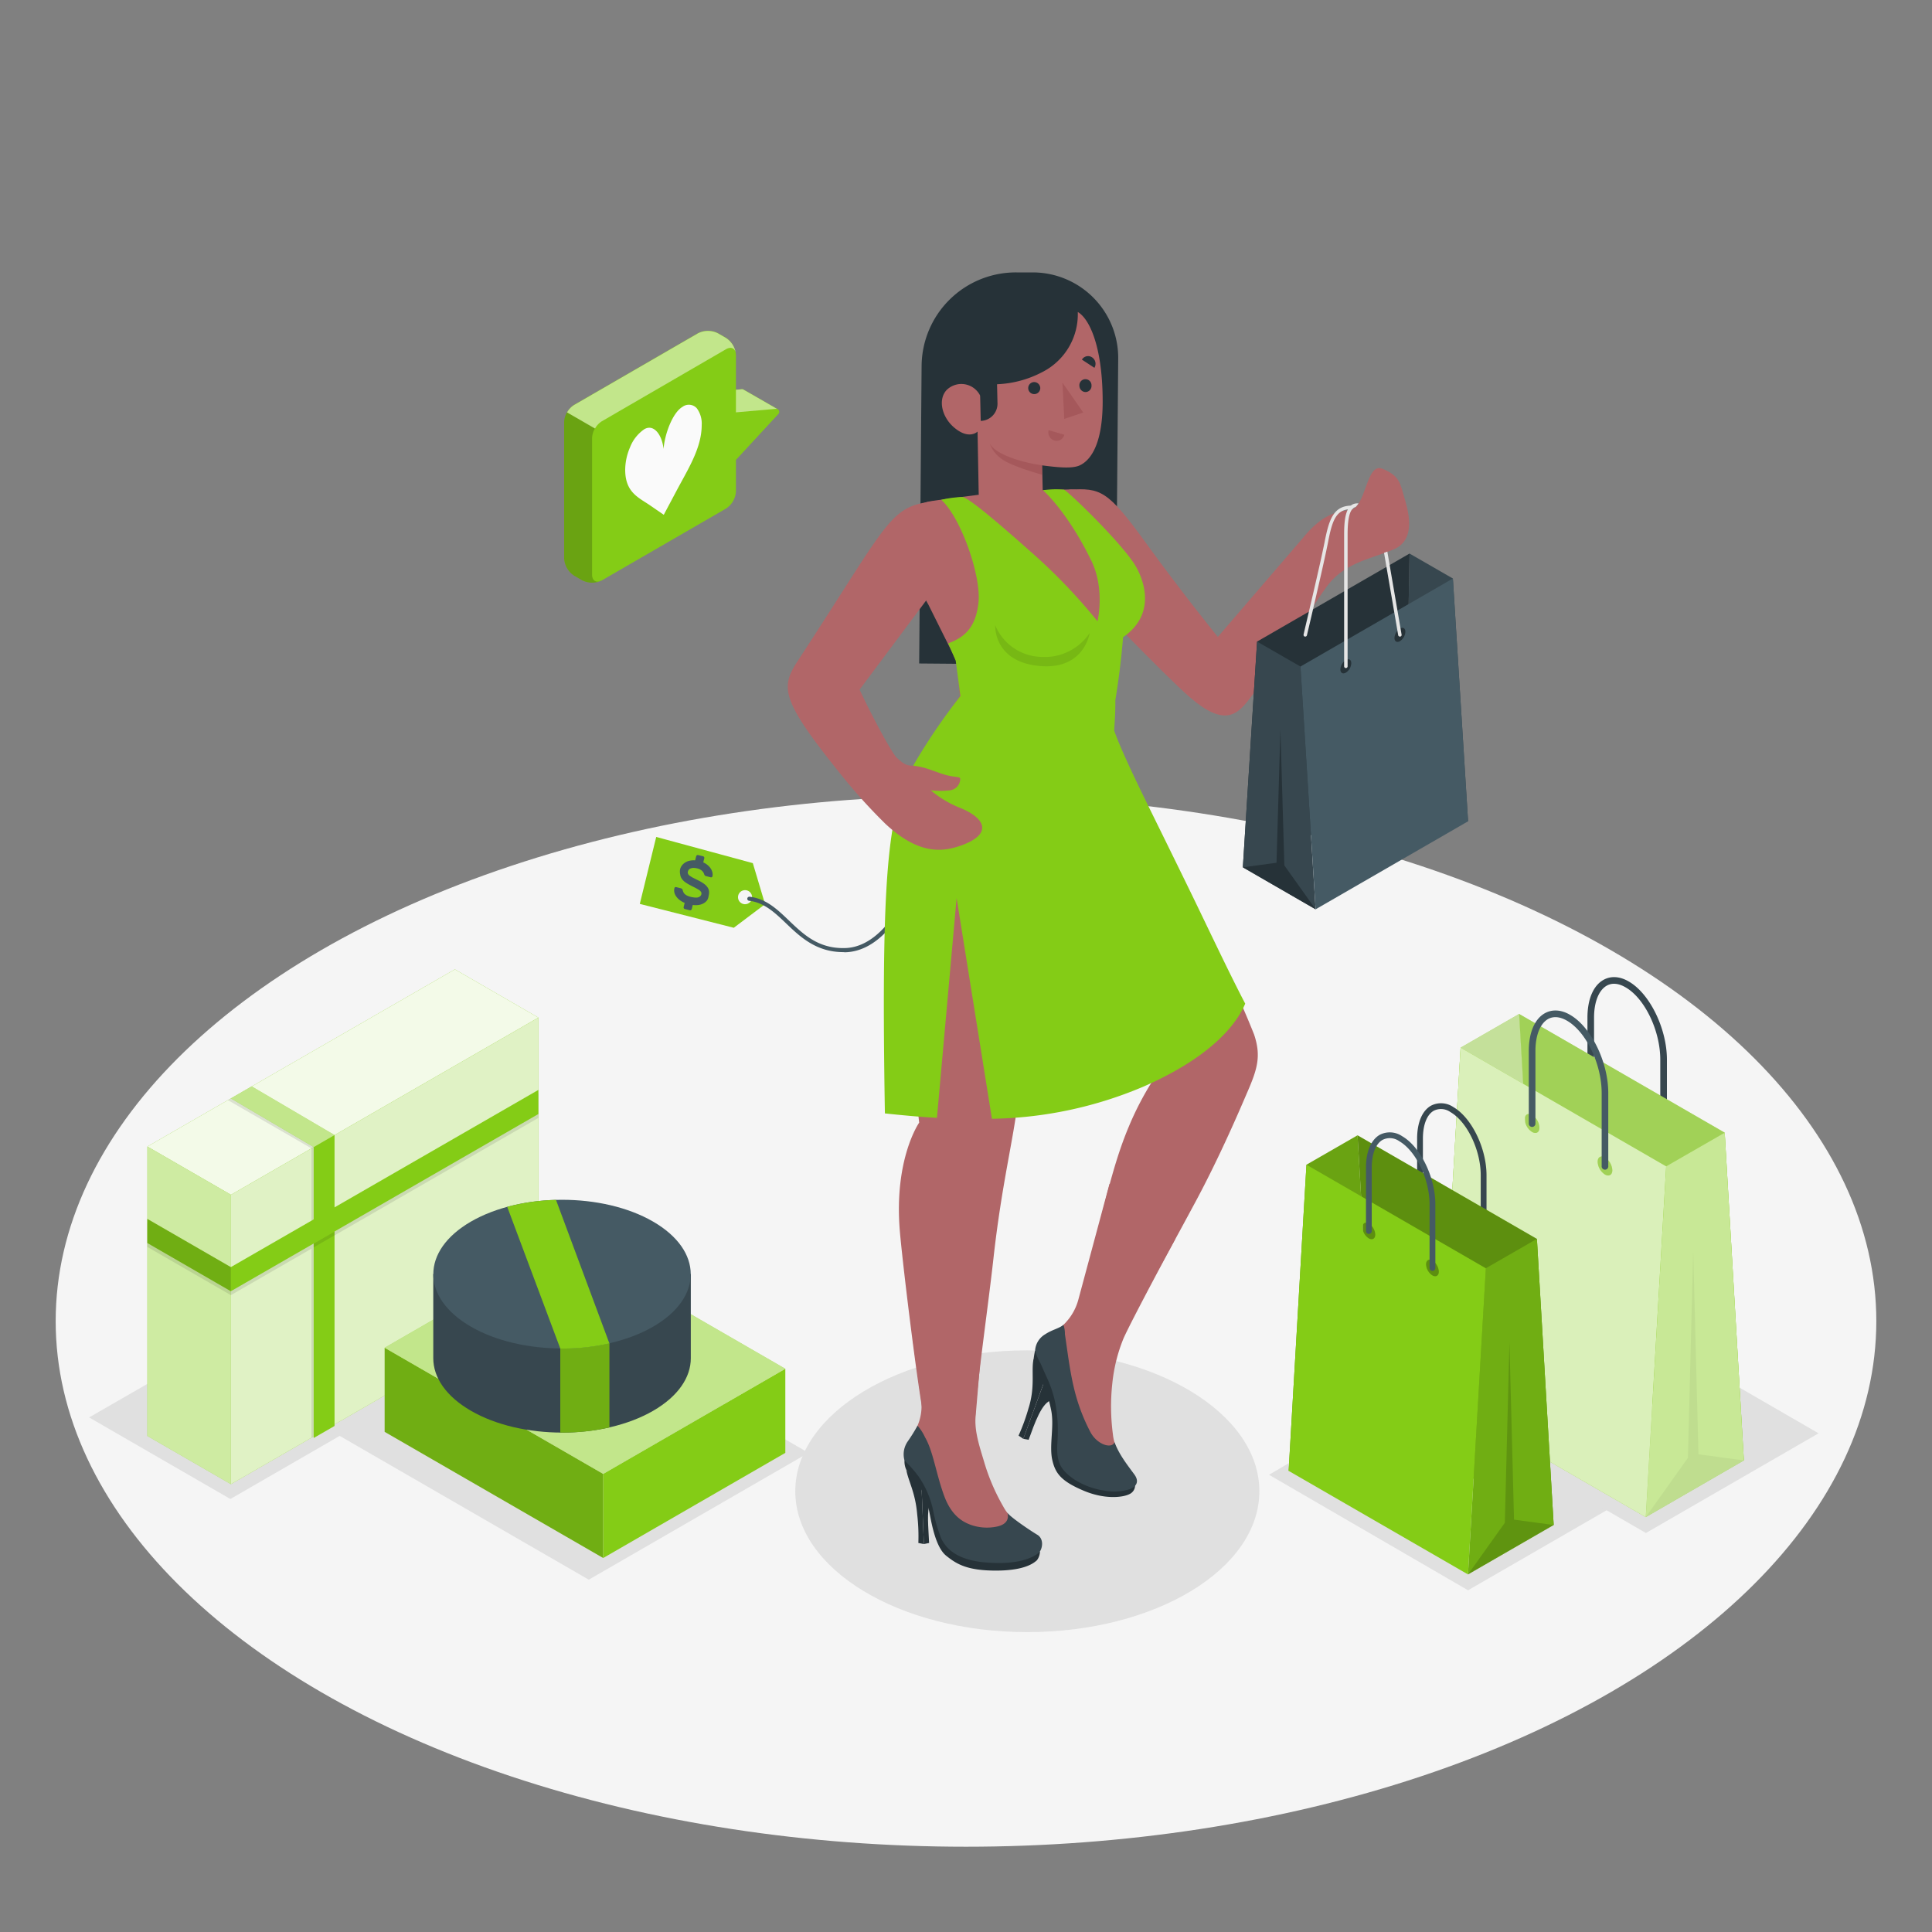 <svg xmlns="http://www.w3.org/2000/svg" viewBox="0 0 500 500"><rect x="0" y="0" width="500" height="500" fill="#808080" stroke="none"/><!--Successful purchase--><g id="freepik--Floor--inject-1--inject-62"><ellipse id="freepik--floor--inject-1--inject-62" cx="250" cy="341.91" rx="235.59" ry="136.02" style="fill:#f5f5f5"></ellipse></g><g id="freepik--Shadows--inject-1--inject-62"><polygon id="freepik--Shadow--inject-1--inject-62" points="328.42 381.67 379.93 411.56 424.62 385.76 372.72 355.65 328.42 381.67" style="fill:#e0e0e0"></polygon><polygon id="freepik--shadow--inject-1--inject-62" points="375.96 367.82 425.96 396.74 470.64 370.94 420.25 341.8 375.96 367.82" style="fill:#e0e0e0"></polygon><ellipse id="freepik--shadow--inject-1--inject-62" cx="265.87" cy="385.93" rx="60.05" ry="36.46" style="fill:#e0e0e0"></ellipse><polygon id="freepik--shadow--inject-1--inject-62" points="152.37 408.82 209.24 375.99 140.18 336.12 83.31 368.95 152.37 408.82" style="fill:#e0e0e0"></polygon><polygon id="freepik--shadow--inject-1--inject-62" points="59.62 387.94 23.06 366.83 100.36 322.34 136.8 343.38 59.62 387.94" style="fill:#e0e0e0"></polygon></g><g id="freepik--Gifts--inject-1--inject-62"><g id="freepik--Box--inject-1--inject-62"><polygon points="59.75 384.1 139.33 338.23 139.33 263.35 59.75 309.21 59.75 384.1" style="fill:#84CC16"></polygon><polygon points="59.75 384.1 139.33 338.23 139.33 263.35 59.75 309.21 59.75 384.1" style="fill:#fff;opacity:0.75"></polygon><polygon points="38.13 296.73 59.75 309.21 139.33 263.35 117.72 250.87 38.13 296.73" style="fill:#84CC16"></polygon><polygon points="38.13 296.73 59.75 309.21 139.33 263.35 117.72 250.87 38.13 296.73" style="fill:#fff;opacity:0.9"></polygon><polygon points="38.13 296.73 59.75 309.21 59.75 384.1 38.13 371.62 38.13 296.73" style="fill:#84CC16"></polygon><polygon points="38.13 296.73 59.75 309.21 59.75 384.1 38.13 371.62 38.13 296.73" style="fill:#fff;opacity:0.6"></polygon><polygon points="139.34 283.07 81.18 316.59 81.18 296.87 80.6 297.2 80.6 316.92 59.75 328.94 59.75 335.18 80.6 323.16 80.6 372.08 81.18 371.74 81.18 322.83 139.33 289.31 139.34 283.07" style="opacity:0.1"></polygon><polygon points="59.75 284.28 81.18 296.87 81.18 372.15 86.58 369.04 86.58 293.75 65.15 281.16 59.75 284.28" style="fill:#84CC16"></polygon><polygon points="86.58 318.7 81.18 321.82 81.18 322.82 86.58 319.7 86.58 318.7" style="opacity:0.1"></polygon><polygon points="38.13 316.46 38.13 322.7 59.75 335.18 59.75 328.94 38.13 316.46" style="opacity:0.1"></polygon><polygon points="38.13 315.45 59.74 327.93 139.33 282.07 139.33 288.31 59.74 334.17 38.13 321.69 38.13 315.45" style="fill:#84CC16"></polygon><polygon points="59.75 334.17 59.75 327.93 38.13 315.45 38.13 321.69 59.75 334.17" style="opacity:0.15"></polygon><polygon points="86.58 293.75 81.18 296.87 59.75 284.28 65.15 281.16 86.58 293.75" style="fill:#fff;opacity:0.5"></polygon><polygon points="58.99 284.72 80.6 297.2 81.18 296.87 59.75 284.28 58.99 284.72" style="opacity:0.1"></polygon></g><g id="freepik--box--inject-1--inject-62"><polygon points="99.55 348.79 156.11 381.44 156.11 403.21 99.55 370.56 99.55 348.79" style="fill:#84CC16"></polygon><polygon points="99.55 348.79 156.11 381.44 156.11 403.21 99.55 370.56 99.55 348.79" style="opacity:0.15"></polygon><polygon points="156.11 381.44 203.24 354.23 203.24 376 156.11 403.21 156.11 381.44" style="fill:#84CC16"></polygon><polygon points="203.24 354.23 146.68 321.58 99.55 348.79 156.11 381.44 203.24 354.23" style="fill:#84CC16"></polygon><polygon points="203.24 354.23 146.68 321.58 99.55 348.79 156.11 381.44 203.24 354.23" style="fill:#fff;opacity:0.5"></polygon></g><g id="freepik--rounded-box--inject-1--inject-62"><path d="M178.78,329.74H112.13v21.77h0c0,4.93,3.26,9.85,9.77,13.61,13,7.51,34.11,7.51,47.12,0,6.51-3.76,9.76-8.68,9.76-13.61h0Z" style="fill:#37474f"></path><path d="M145,370.75a54.53,54.53,0,0,0,12.71-1.33V341.56H145Z" style="fill:#84CC16"></path><path d="M145,370.75a54.53,54.53,0,0,0,12.71-1.33V341.56H145Z" style="opacity:0.15"></path><path d="M121.89,316.14c-13,7.52-13,19.7,0,27.21s34.11,7.51,47.12,0,13-19.69,0-27.21S134.9,308.63,121.89,316.14Z" style="fill:#455a64"></path><path d="M143.89,310.53a53.53,53.53,0,0,0-12.62,1.8L145,349a54,54,0,0,0,12.71-1.33Z" style="fill:#84CC16"></path></g></g><g id="freepik--Bags--inject-1--inject-62"><g id="freepik--Bag--inject-1--inject-62"><path d="M414.91,253.63c1.92-1.11,4.27-1,6.63.39,5.44,3.14,9.86,12.21,9.86,20.22v18.89a.86.86,0,0,1-1.72,0V274.24c0-7.46-4-15.87-9-18.73-1.83-1.06-3.53-1.2-4.91-.39-2,1.18-3.23,4.18-3.23,8.24v18.8a.86.86,0,0,1-1.71,0v-18.8C410.83,258.67,412.31,255.13,414.91,253.63Z" style="fill:#37474f"></path><polygon points="372.72 361.91 378.01 271.13 393.15 262.41 398.11 347.25 372.72 361.91" style="fill:#84CC16"></polygon><polygon points="372.72 361.91 378.01 271.13 393.15 262.41 398.11 347.25 372.72 361.91" style="fill:#fff;opacity:0.6"></polygon><polygon points="372.72 361.91 378.01 271.13 393.15 262.41 398.11 347.25 372.72 361.91" style="opacity:0.05"></polygon><polygon points="446.35 293.13 451.31 377.96 398.11 347.25 393.15 262.41 446.35 293.13" style="fill:#84CC16"></polygon><polygon points="446.35 293.13 451.31 377.96 398.11 347.25 393.15 262.41 446.35 293.13" style="fill:#fff;opacity:0.3"></polygon><polygon points="446.35 293.13 451.31 377.96 398.11 347.25 393.15 262.41 446.35 293.13" style="opacity:0.05"></polygon><polygon points="446.35 293.13 431.2 301.84 425.92 392.63 451.31 377.96 446.35 293.13" style="fill:#84CC16"></polygon><polygon points="446.35 293.13 431.2 301.84 425.92 392.63 451.31 377.96 446.35 293.13" style="fill:#fff;opacity:0.55"></polygon><polygon points="425.92 392.63 436.83 377.3 438.2 323.79 439.56 376.37 451.31 377.96 425.92 392.63" style="opacity:0.05"></polygon><path d="M372.72,361.91l53.2,30.72,5.28-90.79L378,271.13Zm40.75-61.24c0-1.22.85-1.72,1.9-1.11a4.23,4.23,0,0,1,1.9,3.29c0,1.21-.86,1.71-1.9,1.12A4.18,4.18,0,0,1,413.47,300.67Zm-18.86-11c0-1.23.85-1.72,1.9-1.12a4.21,4.21,0,0,1,1.9,3.29c0,1.21-.85,1.71-1.9,1.12A4.17,4.17,0,0,1,394.61,289.71Z" style="fill:#84CC16"></path><path d="M372.72,361.91l53.2,30.72,5.28-90.79L378,271.13Zm40.75-61.24c0-1.22.85-1.72,1.9-1.11a4.23,4.23,0,0,1,1.9,3.29c0,1.21-.86,1.71-1.9,1.12A4.18,4.18,0,0,1,413.47,300.67Zm-18.86-11c0-1.23.85-1.72,1.9-1.12a4.21,4.21,0,0,1,1.9,3.29c0,1.21-.85,1.71-1.9,1.12A4.17,4.17,0,0,1,394.61,289.71Z" style="fill:#fff;opacity:0.7"></path><path d="M399.74,262.26c1.92-1.1,4.27-1,6.63.4,5.43,3.14,9.85,12.2,9.85,20.22v18.88a.86.86,0,1,1-1.71,0V282.88c0-7.47-4-15.87-9-18.74-1.83-1.05-3.53-1.19-4.92-.39-2,1.18-3.22,4.19-3.22,8.24v18.8a.86.86,0,0,1-1.72,0V272C395.65,267.31,397.14,263.76,399.74,262.26Z" style="fill:#455a64"></path></g><g id="freepik--bag--inject-1--inject-62"><path d="M370.32,286.16a5.64,5.64,0,0,1,5.79.34c4.74,2.74,8.6,10.65,8.6,17.65v16.48a.75.75,0,0,1-1.5,0V304.15c0-6.52-3.52-13.85-7.85-16.35a4.19,4.19,0,0,0-4.29-.35c-1.79,1-2.82,3.66-2.82,7.2v16.4a.75.75,0,0,1-1.5,0v-16.4C366.75,290.56,368.05,287.46,370.32,286.16Z" style="fill:#37474f"></path><polygon points="333.5 380.66 338.11 301.43 351.33 293.82 355.66 367.86 333.5 380.66" style="fill:#84CC16"></polygon><polygon points="333.5 380.66 338.11 301.43 351.33 293.82 355.66 367.86 333.5 380.66" style="opacity:0.2"></polygon><polygon points="397.75 320.63 402.09 394.67 355.66 367.86 351.33 293.82 397.75 320.63" style="fill:#84CC16"></polygon><polygon points="397.75 320.63 402.09 394.67 355.66 367.86 351.33 293.82 397.75 320.63" style="opacity:0.3"></polygon><polygon points="397.75 320.63 384.54 328.23 379.92 407.46 402.09 394.67 397.75 320.63" style="fill:#84CC16"></polygon><polygon points="397.75 320.63 384.54 328.23 379.92 407.46 402.09 394.67 397.75 320.63" style="opacity:0.15"></polygon><polygon points="379.92 407.46 389.45 394.09 390.64 347.39 391.83 393.28 402.09 394.67 379.92 407.46" style="opacity:0.15"></polygon><path d="M333.5,380.66l46.42,26.8,4.62-79.23-46.43-26.8Zm35.56-53.44c0-1.07.74-1.51,1.66-1a3.68,3.68,0,0,1,1.65,2.87c0,1.06-.74,1.5-1.65,1A3.63,3.63,0,0,1,369.06,327.22Zm-16.46-9.58c0-1.06.74-1.5,1.66-1a3.65,3.65,0,0,1,1.66,2.87c0,1.06-.74,1.49-1.66,1A3.62,3.62,0,0,1,352.6,317.64Z" style="fill:#84CC16"></path><path d="M357.07,293.69a5.66,5.66,0,0,1,5.79.35c4.75,2.73,8.61,10.65,8.61,17.64v16.48a.75.75,0,1,1-1.5,0V311.68c0-6.51-3.53-13.85-7.86-16.35a4.17,4.17,0,0,0-4.29-.34c-1.78,1-2.81,3.65-2.81,7.19v16.41a.75.75,0,0,1-1.5,0V302.18C353.51,298.09,354.81,295,357.07,293.69Z" style="fill:#455a64"></path></g></g><g id="freepik--Character--inject-1--inject-62"><g id="freepik--Woman--inject-1--inject-62"><path d="M194.83,223.38l-25-6.78-4.25,17.33,24.32,6.18L198,234Zm-2,10.63a1.82,1.82,0,1,1,1.81-1.82A1.81,1.81,0,0,1,192.87,234Z" style="fill:#84CC16"></path><path d="M218.26,246.41c-7,0-11.15-3.93-14.78-7.4-2.93-2.8-5.69-5.44-9.62-5.89a.53.53,0,0,1-.46-.58.54.54,0,0,1,.59-.47c4.28.5,7.16,3.26,10.21,6.18,3.73,3.56,7.59,7.28,14.44,7.11,10.12-.21,15.91-14.17,16-14.31a.52.52,0,0,1,.68-.29.53.53,0,0,1,.29.69c-.24.6-6.11,14.73-16.91,15Z" style="fill:#455a64"></path><path d="M182,223.18a4.74,4.74,0,0,1,1.22.78,4,4,0,0,1,.79.93,3,3,0,0,1,.38,1,2.33,2.33,0,0,1,0,.86.38.38,0,0,1-.19.28.5.5,0,0,1-.34,0l-1.08-.28a.65.65,0,0,1-.38-.2,1,1,0,0,1-.17-.33,2,2,0,0,0-.54-.85,2.79,2.79,0,0,0-1.33-.64,3.13,3.13,0,0,0-.79-.11,2,2,0,0,0-.7.09,1.3,1.3,0,0,0-.53.29,1,1,0,0,0-.29.49.92.92,0,0,0,0,.62,1.34,1.34,0,0,0,.45.53,7.76,7.76,0,0,0,.9.55l1.38.69a9.23,9.23,0,0,1,1.45.87,3.7,3.7,0,0,1,.9.92,2.29,2.29,0,0,1,.37,1,3.49,3.49,0,0,1-.11,1.18A2.72,2.72,0,0,1,183,233a3.14,3.14,0,0,1-.91.78,3.74,3.74,0,0,1-1.26.42,5.23,5.23,0,0,1-1.54,0l-.26,1.06a.44.44,0,0,1-.53.31l-1.26-.31a.44.44,0,0,1-.31-.53l.26-1.06a6.31,6.31,0,0,1-1.22-.69,4.32,4.32,0,0,1-.91-.9,3,3,0,0,1-.52-1.05,2.39,2.39,0,0,1,0-1.16.36.36,0,0,1,.19-.27.48.48,0,0,1,.33,0l1.09.27a.8.8,0,0,1,.38.2.68.68,0,0,1,.16.34,3.36,3.36,0,0,0,.17.47,1.33,1.33,0,0,0,.32.46,2.43,2.43,0,0,0,.6.42,4.05,4.05,0,0,0,1,.35,6.12,6.12,0,0,0,.92.16,3.09,3.09,0,0,0,.82,0,1.66,1.66,0,0,0,.63-.28,1,1,0,0,0,.36-.54.82.82,0,0,0-.08-.62,1.87,1.87,0,0,0-.57-.54q-.4-.25-1-.57c-.41-.2-.89-.44-1.42-.73a8.74,8.74,0,0,1-1.25-.79,3.41,3.41,0,0,1-.8-.87,2.3,2.3,0,0,1-.35-1A3.52,3.52,0,0,1,176,225a2.75,2.75,0,0,1,.51-1.06,3.08,3.08,0,0,1,.88-.76,3.37,3.37,0,0,1,1.16-.44,5,5,0,0,1,1.35-.08l.27-1.06a.4.4,0,0,1,.2-.26.4.4,0,0,1,.32-.05l1.26.31a.45.45,0,0,1,.27.2.43.43,0,0,1,.05.33Z" style="fill:#455a64"></path><path d="M288.74,172.13l-50.86-.42.63-77A24.39,24.39,0,0,1,263.1,70.5l4.34,0a22.13,22.13,0,0,1,21.95,22.31Z" style="fill:#263238"></path><path d="M324.57,267.76c-4.2-10.64-12.52-28.18-24.29-52.19l-1.15-2.14c-5.05-10.26-10.22-17.68-11-24.56l.33-8c.61-3.3,1.69-11.45,2-16,8.59-7.8,5.33-14.34,1.7-20.2a48.4,48.4,0,0,0-4.66-5.73c-1.5-11.7-8.56-12.34-10.84-12.27l-17,.48c-8.09,1.2-17.48,2.26-19.45,2.69-3.77.84-4.71,4.86-4.85,10.18-.14,5.82.75,9.1,4.9,16.45l7.27,14.58.88,9.08s-4.67,6.7-7.49,11.22h0c-12.48,18.09-9.92,30.08-6.69,64.19,1.55,16.27,3.65,35,3.65,35s-6.58,9.35-5,28.1c.71,8.28,4,35.35,5.83,46.16.39,3,.63,6,.74,8.78,0,.75.12,1.43.12,2.16v1.82s12.44,9.86,12.44-3.57v-1.9l.55-8c.74-9.42,3.3-27.14,4.54-38.37,2.12-19.14,5.2-30.88,6.33-40.81,1.11-9.71,3.82-34.94,5.27-48.46L299.41,278h0a78.09,78.09,0,0,0-7.24,13.48C289,299,286.88,307,282.84,323.66c-1.73,7.13-3.11,12.79-5.49,19.9-2,5.3,8.93,8.22,8.93,8.22,6.22-9.74,15.31-26.22,23-40.54,6.64-12.32,12.14-25.37,13.39-28.27C325.38,276.77,326.45,273.4,324.57,267.76Z" style="fill:#b16668"></path><path d="M276.73,126.71c8.07-.41,9.84,0,19.8,13.76,9.64,13.31,18.64,24.36,18.64,24.36L337,139.45l9.64,7.33s-19.22,28.95-23.5,34.38c-3.06,3.89-6.39,6.88-15.13-.64-6.62-5.7-27.94-28-27.94-28Z" style="fill:#b16668"></path><path d="M337,139.45c4.29-5.34,7.87-7.06,12.27-7.44s4.14-12.48,8.53-10.69,4.58,3.83,5.51,7,3.63,11.27-2.69,13.89-13.19,3.48-17.76,10.28S337,139.45,337,139.45Z" style="fill:#b16668"></path><path d="M239.1,399.6l1.35-.28c-.18-4.28-.66-8.17.27-10.25L238.46,384Z" style="fill:#263238"></path><path d="M234.55,380.36c.49,2.91,2.34,5.81,2.82,11.57a48.81,48.81,0,0,1,.3,7.39l1.43.28L238.46,384Z" style="fill:#263238"></path><path d="M269.14,401.61a3.89,3.89,0,0,1-.8,2.2c-.7.6-2.93,2.64-10.47,2.66s-10.29-1.67-13-3.85-3.77-8.3-4.33-11.18c-1.1-5.58-3.62-8.38-6-11.08a5,5,0,0,1-.4-2.9s6.19-.73,9.31,6,5.72,14.58,11.92,16.11A95.63,95.63,0,0,0,269.14,401.61Z" style="fill:#263238"></path><path d="M264.93,395.31c2.42,1.84,4.21,2.61,4.13,4.47s-2,2.8-3.52,3.36c-3.62,1.34-7.83,1.14-11.56.71s-8-1.91-9.77-5.34a14.31,14.31,0,0,1-1.09-3.19c-.9-3.59-1.75-7.26-3.49-10.55a23.77,23.77,0,0,0-2.32-4c-1.06-1.33-2.33-2.78-2.62-4.53-.24-1.45.76-3.58,2.09-5.88l0-.05a12.73,12.73,0,0,0,1.57-8.29l-2.07-15,17.7,1.89-1.47,17.4c-.42,3.92,1,8.05,2.1,11.74a53,53,0,0,0,5,11.78,11.47,11.47,0,0,0,1.9,2.62A33,33,0,0,0,264.93,395.31Z" style="fill:#b16668"></path><path d="M234.84,373.15a47.58,47.58,0,0,0,2.62-4.18,12.25,12.25,0,0,1,1.94,3h0c2.13,3.65,2.86,9.53,5,15.29,1.63,4.32,4.07,6.51,7.29,7.52a12.57,12.57,0,0,0,6.24.31h0c3.87-.78,2.78-3.54,2.78-3.54,1,1.19,5.37,4.21,7.78,5.67,1.53.93,1.45,3.11.58,4.4-1,1-4.59,3.52-14,2.74-8.36-.69-10.53-4.39-11.43-6.07a41,41,0,0,1-2.2-7.67,24.61,24.61,0,0,0-3.41-8.07q-.32-.46-.6-.84h0c-.61-.79-1.33-1.65-2.13-2.51-.62-.66-1.09-1-1.31-1.62A5.85,5.85,0,0,1,234.84,373.15Z" style="fill:#37474f"></path><path d="M264.83,372.37l1.38.25c1.5-4.1,3.43-9.88,6.12-10.32l-2-4.93Z" style="fill:#263238"></path><path d="M267.49,351.73c-.67,2.93.49,7.12-1.31,12.73a51.32,51.32,0,0,1-2.58,7.08l1.23.83,5.49-15Z" style="fill:#263238"></path><path d="M293.74,384.09a2.49,2.49,0,0,1-1.47,2.6c-1.68.85-6.28,1.41-11.7-.85-6-2.51-7.46-4.57-8.24-8-.85-3.78.55-8.66-.28-12.82-1.05-5.31-3-9-4.58-13.07.18-1.49.38-2.35.38-2.35s7.06,1.72,7.38,9.26-.29,16,4.95,19.82S293.74,384.09,293.74,384.09Z" style="fill:#263238"></path><path d="M290.83,378.38c1.57,2.68,2.88,4.07,2.16,5.81-.56,1.34-3.24,1.19-5.83.89a14,14,0,0,1-7-2.66,13.46,13.46,0,0,1-5.35-7.48c-.71-2.86-.25-5.82-.17-8.71a16.53,16.53,0,0,0-.32-4.27,30,30,0,0,0-1.58-3.76q-1-2.59-2.18-5.12a6.22,6.22,0,0,1-.78-4.48c.34-1.46,2.11-3.08,4.26-4.73l0,0a14.07,14.07,0,0,0,5-7.39l8.1-30.12,17,14.34S293,341.38,290.79,346.32a41.84,41.84,0,0,0-2.93,11.76,54.78,54.78,0,0,0,.15,13.05,12.07,12.07,0,0,0,.77,3.2A32.09,32.09,0,0,0,290.83,378.38Z" style="fill:#b16668"></path><path d="M285.78,385.76a19.66,19.66,0,0,1-7.78-2.9c-1.72-1.18-3.44-2.7-4-4.72-.67-2.29-.31-4.44-.26-6.49a38.12,38.12,0,0,0-.6-8.4,29.48,29.48,0,0,0-2.05-6.38c-.6-1.32-1.19-2.65-1.79-4a14.91,14.91,0,0,1-1.42-3.33,5.29,5.29,0,0,1,2.61-4.23c1.8-1.19,3.42-1.43,4.74-2.43a7.12,7.12,0,0,1,.37,2.39c.86,5.8,1.5,11.65,3.25,17.28a48.86,48.86,0,0,0,3.31,8c1.76,3.37,5.58,4.49,6.28,2.7,1.14,3.09,3.17,5.68,5.11,8.31,1.34,1.82.63,3.15-1.23,3.86A13.82,13.82,0,0,1,285.78,385.76Z" style="fill:#37474f"></path><path d="M278.93,80.75c2.82,1.58,6.43,8.49,6.44,23.16,0,12.43-3.94,15.6-5.94,16.53s-5.92.49-9.73,0l.18,7.46s10.76,11.2,2.07,12.52c-4.34.66-9.89-2-13.66-4.79a15.26,15.26,0,0,1-5-7.72l-.3-16.22s-2.18,2.22-6-1c-3.19-2.65-4.35-7.23-2-9.76a5.44,5.44,0,0,1,8.7,1.51s2.22,1.21,4.35-3a27.4,27.4,0,0,0,11.75-3.17A16.78,16.78,0,0,0,278.93,80.75Z" style="fill:#b16668"></path><path d="M269.22,100.39a1.56,1.56,0,1,1-1.68-1.51A1.59,1.59,0,0,1,269.22,100.39Z" style="fill:#263238"></path><g style="opacity:0.5;mix-blend-mode:multiply"><path d="M271.39,111.32l4.06,1.19a2.07,2.07,0,0,1-2.58,1.51A2.22,2.22,0,0,1,271.39,111.32Z" style="fill:#9a4a4d"></path></g><path d="M283.23,95.19,280,93.07a1.85,1.85,0,0,1,2.61-.6A2,2,0,0,1,283.23,95.19Z" style="fill:#263238"></path><path d="M267.46,94l-3.56,1.47a1.85,1.85,0,0,1,1-2.5A2,2,0,0,1,267.46,94Z" style="fill:#263238"></path><path d="M282.48,99.73a1.59,1.59,0,0,1-1.44,1.73,1.61,1.61,0,0,1-1.68-1.51,1.57,1.57,0,1,1,3.12-.22Z" style="fill:#263238"></path><g style="opacity:0.5;mix-blend-mode:multiply"><polygon points="274.96 99.01 275.43 108.41 280.35 106.76 274.96 99.01" style="fill:#9a4a4d"></polygon></g><g style="opacity:0.5;mix-blend-mode:multiply"><path d="M269.7,120.39c-4-.43-12.28-2.59-13.64-5.81a8.47,8.47,0,0,0,3,4.08c2.51,2,10.72,4.22,10.72,4.22Z" style="fill:#9a4a4d"></path></g><path d="M253.66,102.39l.15,6.54h0a4.45,4.45,0,0,0,4.34-4.55l-.14-6Z" style="fill:#263238"></path><path d="M308.46,231.58c-4.46-9.16-9.12-18.61-11.74-23.94s-6.87-14.18-8.37-18.57c.11-2,.33-4.39.3-7.86.79-4.85,1.51-10.2,2-16.3,9.26-6.39,4.9-16,2.77-19.18-3.9-5.82-15.41-17.1-18-19a23.22,23.22,0,0,0-5.5.14s6.29,5.44,12.52,18.25c3.61,7.43,1.59,15.66,1.59,15.66a146.73,146.73,0,0,0-15.64-16.54c-5.63-5-16.93-15.08-19.25-15.62a27.5,27.5,0,0,0-5.53.73c5.11,4.68,10.34,19.67,9.62,26.56s-4,9.15-7.82,10.59c0,0,1.93,4.5,1.93,4.5l1.22,9.14a154.66,154.66,0,0,0-10.62,15.3c-7.67,12.42-10.08,23.87-8.93,92.71,4.23.45,8.74.88,13.47,1.15l5.09-56.89,9.14,57.13A104.31,104.31,0,0,0,296,281.18c18.95-8.32,24.52-17.3,26.26-21.44C318.2,252,312.5,239.89,308.46,231.58Z" style="fill:#84CC16"></path><path d="M257.56,161.81A13.25,13.25,0,0,0,269.39,170,14,14,0,0,0,282,163.83s-1.32,9.51-12.82,8.54C257,171.34,257.56,161.81,257.56,161.81Z" style="opacity:0.1"></path><path d="M248.47,209.08a27.71,27.71,0,0,1-7.6-4.55,20.66,20.66,0,0,0,4.95,0,3,3,0,0,0,2.69-3c-.09-.64-1.66-.31-4.16-1.09-3.19-1-5.22-2.13-8.83-2.33-1.35-.07-2.44-1.12-3.43-2s-5.53-8.92-9.63-17.63l18.66-25c6.69-3,8.11-14.24,2.43-24-13.63,1.48-11.88,3-37.25,41.8-4.35,6.76-4.18,10,11.86,29.82a142.11,142.11,0,0,0,11,12.12c9.26,8.64,15.6,7,19.84,5.5C257.11,215.68,254.78,211.62,248.47,209.08Z" style="fill:#b16668"></path><g id="freepik--bag--inject-1--inject-62"><polygon points="379.94 212.55 376.01 149.72 364.79 143.26 363.7 204.54 379.94 212.55" style="fill:#37474f"></polygon><polygon points="325.33 166.04 321.65 224.46 363.7 204.54 364.79 143.26 325.33 166.04" style="fill:#263238"></polygon><polygon points="325.33 166.04 336.56 172.5 340.48 235.33 321.65 224.46 325.33 166.04" style="fill:#37474f"></polygon><polygon points="340.48 235.33 332.39 223.97 331.37 188.78 330.36 223.28 321.65 224.46 340.48 235.33" style="fill:#263238"></polygon><path d="M376,149.72,336.56,172.5l3.92,62.83,39.46-22.78Zm-27.7,24.36c-.78.44-1.41.07-1.41-.83a3.11,3.11,0,0,1,1.41-2.44c.78-.45,1.41-.08,1.41.83A3.11,3.11,0,0,1,348.31,174.08Zm14-8.14c-.78.44-1.41.07-1.41-.83a3.12,3.12,0,0,1,1.41-2.44c.78-.45,1.41-.08,1.41.83A3.08,3.08,0,0,1,362.29,165.94Z" style="fill:#455a64"></path></g><path d="M348.31,172.89a.45.45,0,0,1-.45-.45v-34.1c0-4,.4-8.07,3.41-8.07h.31a5.72,5.72,0,0,1-.75.95c-1.43.36-2.07,2.6-2.07,7.12v34.1A.45.45,0,0,1,348.31,172.89Z" style="fill:#e6e6e6"></path><path d="M337.8,164.75h-.1a.45.45,0,0,1-.33-.54c0-.18,4.18-17.57,5.41-23.82,1.13-5.75,2.23-9.53,7-9.53a.45.45,0,0,1,.45.45.45.45,0,0,1-.45.45c-4,0-5,2.82-6.13,8.81-1.24,6.26-5.38,23.67-5.42,23.85A.44.44,0,0,1,337.8,164.75Z" style="fill:#e6e6e6"></path><path d="M362.29,164.75a.45.45,0,0,1-.44-.37l-3.66-21.31.85-.32,3.69,21.48a.44.44,0,0,1-.36.52Z" style="fill:#e6e6e6"></path></g></g><g id="freepik--speech-bubble--inject-1--inject-62"><g id="freepik--speach-bubble--inject-1--inject-62"><path d="M181.61,113.91V101.64l10.35-.9a.76.76,0,0,1,.43.08l8.87,5.1a.76.76,0,0,1,.17,1.16l-11,11.9Z" style="fill:#84CC16"></path><path d="M190.45,119l11-11.9a.76.76,0,0,0-.62-1.27l-10.36.91Z" style="fill:#84CC16"></path><path d="M181.61,101.64l8.84,5.08,10.36-.91a.85.85,0,0,1,.36.06c-.83-.49-8.4-4.84-8.78-5.05a.76.76,0,0,0-.43-.08Z" style="fill:#84CC16"></path><path d="M181.61,101.64l8.84,5.08,10.36-.91a.85.85,0,0,1,.36.06c-.83-.49-8.4-4.84-8.78-5.05a.76.76,0,0,0-.43-.08Z" style="fill:#fff;opacity:0.5"></path><path d="M190.46,91.87a5.68,5.68,0,0,0-2.57-4.45l-2.09-1.21a5.68,5.68,0,0,0-5.14,0l-32.09,18.56a5.68,5.68,0,0,0-2.57,4.45v35.3a5.68,5.68,0,0,0,2.57,4.45l2.09,1.21a5.68,5.68,0,0,0,5.14,0l32.09-18.56a5.68,5.68,0,0,0,2.57-4.45Z" style="fill:#84CC16"></path><path d="M146,144.52a5.68,5.68,0,0,0,2.57,4.45l2.09,1.21a5.74,5.74,0,0,0,4.7.21c-1.21.46-2.13-.23-2.13-1.69V113.39a5.31,5.31,0,0,1,.75-2.53l-7.23-4.17a5.27,5.27,0,0,0-.75,2.53Z" style="opacity:0.2"></path><path d="M190.37,91.14c-.3-1.09-1.29-1.44-2.48-.76L155.8,109a5.06,5.06,0,0,0-1.81,1.91l-7.23-4.17a5.25,5.25,0,0,1,1.81-1.92l32.08-18.56a5.74,5.74,0,0,1,5.14,0l2.1,1.21A5.69,5.69,0,0,1,190.37,91.14Z" style="fill:#fff;opacity:0.5"></path><path d="M161.8,121.61a14.93,14.93,0,0,1,1.23-5.79h0l0,0a10.12,10.12,0,0,1,3.7-4.73c2.52-1.49,4.63,1.54,5,5.1.3-3.93,2.37-9.41,4.89-10.89a2.76,2.76,0,0,1,3.72.37l0,0h0A6.65,6.65,0,0,1,181.6,110c0,6-3.6,11.49-6.63,17.23l-3.19,6L168.54,131C165.48,128.83,161.82,127.64,161.8,121.61Z" style="fill:#fafafa"></path></g></g></svg>